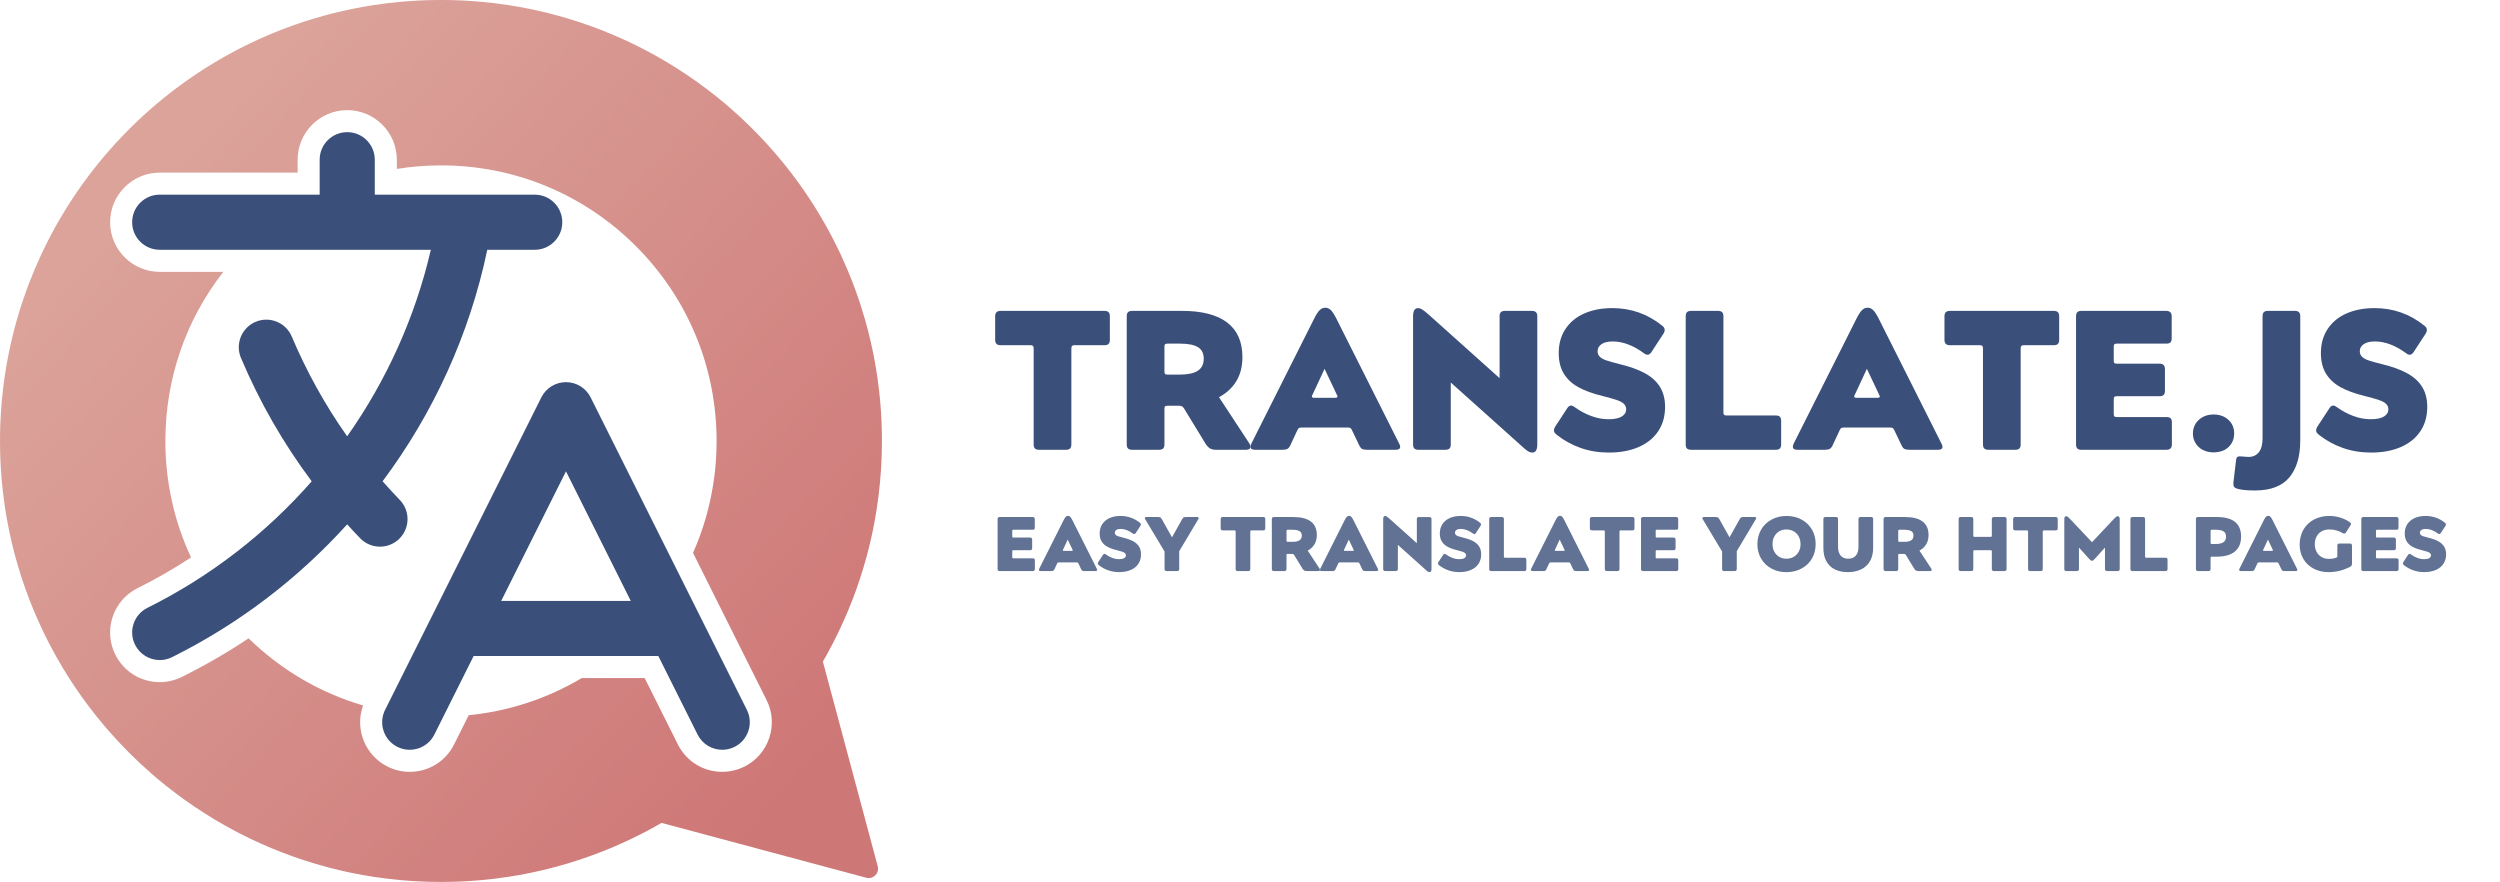 <?xml version="1.0" encoding="UTF-8"?>
<svg id="Calque_1" data-name="Calque 1" xmlns="http://www.w3.org/2000/svg" xmlns:xlink="http://www.w3.org/1999/xlink" viewBox="0 0 2267.72 799.99">
  <defs>
    <style>
      .cls-1, .cls-2 {
        fill: #3a4f7a;
      }

      .cls-3 {
        fill: url(#Dégradé_sans_nom_17);
      }

      .cls-2 {
        opacity: .8;
      }
    </style>
    <linearGradient id="Dégradé_sans_nom_17" data-name="Dégradé sans nom 17" x1="143.63" y1="161.02" x2="728.82" y2="706.5" gradientUnits="userSpaceOnUse">
      <stop offset="0" stop-color="#dba39a"/>
      <stop offset="1" stop-color="#ce7777"/>
    </linearGradient>
  </defs>
  <path class="cls-3" d="M799.71,384.53c-.13-3.42-.3-6.83-.52-10.23-.22-3.4-.47-6.78-.77-10.16-.6-6.75-1.37-13.45-2.3-20.09-.7-4.99-1.49-9.94-2.37-14.87-.59-3.28-1.21-6.55-1.88-9.81-.67-3.25-1.37-6.5-2.12-9.72-.74-3.23-1.53-6.44-2.35-9.63s-1.68-6.37-2.58-9.54c-2.7-9.49-5.73-18.84-9.1-28.03-.56-1.53-1.13-3.06-1.71-4.58-3.47-9.14-7.27-18.11-11.38-26.92-.68-1.47-1.38-2.93-2.08-4.39-1.4-2.91-2.84-5.81-4.32-8.68-.74-1.44-1.48-2.87-2.23-4.3-9.79-18.55-20.99-36.24-33.47-52.93-.96-1.28-1.93-2.56-2.9-3.83-3.9-5.09-7.92-10.08-12.05-14.96-1.03-1.22-2.07-2.44-3.12-3.65-9.43-10.89-19.44-21.26-29.98-31.07-1.17-1.09-2.35-2.17-3.53-3.25-2.37-2.15-4.76-4.28-7.18-6.37-1.21-1.05-2.43-2.09-3.65-3.12-22-18.6-46.04-34.87-71.73-48.43-1.43-.75-2.86-1.5-4.3-2.23-24.44-12.52-50.33-22.59-77.35-29.9-1.59-.43-3.18-.85-4.78-1.26-4.79-1.23-9.62-2.38-14.48-3.44-1.62-.35-3.24-.7-4.87-1.03-3.25-.67-6.52-1.29-9.81-1.88-3.28-.59-6.58-1.13-9.89-1.64-8.28-1.26-16.64-2.28-25.07-3.02-3.37-.3-6.76-.56-10.16-.77-5.1-.32-10.22-.55-15.36-.68-3.43-.09-6.87-.13-10.32-.13s-6.89,.04-10.32,.13c-5.15,.13-10.27,.36-15.36,.68-3.4,.22-6.78,.47-10.16,.77-8.43,.75-16.79,1.76-25.07,3.02-3.31,.51-6.61,1.05-9.89,1.64-3.28,.59-6.55,1.21-9.81,1.88-1.63,.33-3.25,.68-4.87,1.03-4.86,1.06-9.69,2.2-14.48,3.44-1.6,.41-3.19,.83-4.78,1.26-27.03,7.31-52.92,17.39-77.35,29.9-1.44,.74-2.87,1.48-4.3,2.23-25.69,13.55-49.73,29.82-71.73,48.43-1.22,1.03-2.44,2.07-3.65,3.12-2.42,2.1-4.81,4.22-7.18,6.37-1.18,1.08-2.36,2.16-3.53,3.25-10.54,9.81-20.55,20.18-29.98,31.07-1.05,1.21-2.09,2.43-3.12,3.65-4.13,4.89-8.15,9.88-12.05,14.96-.97,1.27-1.94,2.55-2.9,3.83-12.48,16.68-23.68,34.38-33.47,52.93-.75,1.43-1.5,2.86-2.23,4.3-1.47,2.87-2.91,5.77-4.32,8.68-.7,1.46-1.4,2.92-2.08,4.39-4.11,8.8-7.91,17.78-11.38,26.92-.58,1.52-1.15,3.05-1.71,4.58-3.36,9.19-6.4,18.54-9.1,28.03-.9,3.16-1.76,6.34-2.58,9.54s-1.61,6.41-2.35,9.63c-.74,3.23-1.45,6.47-2.12,9.72-.67,3.25-1.29,6.52-1.88,9.81-.88,4.92-1.67,9.88-2.37,14.87-.93,6.65-1.7,13.35-2.3,20.09-.3,3.37-.56,6.76-.77,10.16-.22,3.4-.39,6.81-.52,10.23-.2,5.13-.29,10.28-.29,15.46,0,3.45,.04,6.89,.13,10.32,.13,5.15,.36,10.27,.68,15.36,.22,3.4,.47,6.78,.77,10.16,.75,8.43,1.76,16.79,3.02,25.07,.51,3.31,1.05,6.61,1.64,9.89,.59,3.28,1.21,6.55,1.88,9.81,.33,1.63,.68,3.25,1.03,4.87,1.06,4.86,2.2,9.69,3.44,14.48,.41,1.6,.83,3.19,1.26,4.78,7.31,27.03,17.39,52.92,29.9,77.35,.74,1.44,1.48,2.87,2.23,4.3,13.55,25.69,29.82,49.73,48.43,71.73,1.03,1.22,2.07,2.44,3.12,3.65,12.57,14.51,26.17,28.12,40.69,40.69,1.21,1.05,2.43,2.09,3.65,3.12,22,18.6,46.04,34.87,71.73,48.43,1.43,.75,2.86,1.5,4.3,2.23,24.43,12.52,50.33,22.59,77.35,29.9,1.59,.43,3.18,.85,4.78,1.26,4.79,1.23,9.62,2.38,14.48,3.44,1.62,.35,3.24,.7,4.87,1.03,3.25,.67,6.52,1.29,9.81,1.88,3.28,.59,6.58,1.13,9.89,1.64,8.28,1.26,16.64,2.28,25.07,3.02,3.37,.3,6.76,.56,10.16,.77,5.1,.32,10.22,.55,15.36,.68,3.43,.09,6.87,.13,10.32,.13s6.89-.04,10.32-.13c5.15-.13,10.27-.36,15.36-.68,3.4-.22,6.78-.47,10.16-.77,8.43-.75,16.79-1.76,25.07-3.02,3.31-.51,6.61-1.05,9.89-1.64,3.28-.59,6.55-1.21,9.81-1.88,1.63-.33,3.25-.68,4.87-1.03,4.86-1.06,9.69-2.2,14.48-3.44,1.6-.41,3.19-.83,4.78-1.26,27.03-7.31,52.92-17.39,77.35-29.9,1.44-.74,2.87-1.48,4.3-2.23,4.62-2.44,9.18-4.96,13.69-7.57l185.7,49.76c6.32,1.69,12.1-4.09,10.4-10.4l-49.76-185.7c2.61-4.51,5.14-9.07,7.57-13.69,.75-1.43,1.5-2.86,2.23-4.3,12.52-24.43,22.59-50.33,29.9-77.35,.43-1.59,.85-3.18,1.26-4.78,1.23-4.79,2.38-9.62,3.44-14.48,.35-1.62,.7-3.24,1.03-4.87,.67-3.25,1.29-6.52,1.88-9.81,.59-3.28,1.13-6.58,1.64-9.89,1.26-8.28,2.28-16.64,3.02-25.07,.3-3.37,.56-6.76,.77-10.16,.32-5.1,.55-10.22,.68-15.36,.09-3.43,.13-6.87,.13-10.32,0-5.18-.1-10.33-.29-15.46Zm-124.46,310.83c-6.22,3.11-13.17,4.76-20.11,4.76-17.17,0-32.6-9.53-40.27-24.88l-30.08-60.16h-57.16c-31.14,18.55-65.96,30.05-102.48,33.68l-13.24,26.49c-7.67,15.35-23.1,24.88-40.27,24.88-6.93,0-13.88-1.65-20.11-4.76-20.58-10.29-29.83-34.33-22.21-55.46-38.68-11.34-74.2-32.02-103.8-60.89-19.37,12.89-39.59,24.58-60.6,35.02-6.2,3.08-13.12,4.71-20.01,4.71-17.21,0-32.66-9.57-40.32-24.98-5.35-10.76-6.19-22.97-2.36-34.36,3.83-11.39,11.87-20.61,22.63-25.96,16.77-8.33,32.91-17.63,48.42-27.81-15.24-32.65-23.28-68.52-23.28-105.62,0-56.29,18.48-109.74,52.57-153.43h-57.69c-24.81,0-45-20.19-45-45s20.19-45,45-45h125.08v-11.69c0-24.81,20.19-45,45-45s45,20.19,45,45v8.31c13.12-2.1,26.49-3.19,40.04-3.19,66.78,0,129.56,26,176.78,73.22,47.22,47.22,73.22,110,73.22,176.78,0,35.54-7.37,69.96-21.38,101.49l23.91,47.83c.22,.42,.44,.85,.65,1.29l42.19,84.38c11.1,22.19,2.07,49.28-20.12,60.37Z"/>
  <path class="cls-1" d="M655.14,680.12c-9.17,0-18-5.06-22.38-13.83l-35.61-71.22h-167.52l-35.61,71.22c-6.18,12.35-21.19,17.36-33.54,11.18-12.35-6.17-17.36-21.19-11.18-33.54l42.28-84.56c.15-.32,.31-.63,.47-.93l98.99-197.98c4.23-8.47,12.89-13.82,22.36-13.82s18.13,5.35,22.36,13.82l98.98,197.96c.17,.32,.33,.64,.49,.97l42.27,84.54c6.17,12.35,1.17,27.37-11.18,33.54-3.59,1.79-7.4,2.64-11.16,2.65Zm-200.51-135.05h117.52l-58.76-117.52-58.76,117.52Zm-309.72,53.66c-9.19,0-18.04-5.09-22.41-13.88-6.15-12.36-1.1-27.37,11.26-33.51,57.34-28.5,107.75-67.75,148.99-114.74-25.81-34.52-47.3-71.97-64.18-111.92-5.37-12.72,.58-27.38,13.3-32.76,12.72-5.37,27.38,.58,32.76,13.3,13.54,32.05,30.35,62.32,50.27,90.56,35.66-50.6,61.69-107.99,75.92-169.21H144.88c-13.81,0-25-11.19-25-25s11.19-25,25-25h145.08v-31.69c0-13.81,11.19-25,25-25s25,11.19,25,25v31.69h80.86c.29,0,.59,0,.88,0h63.34c13.81,0,25,11.19,25,25s-11.19,25-25,25h-43.03c-16.07,76.72-48.87,148.26-94.96,209.99,5.06,5.75,10.26,11.4,15.61,16.94,9.59,9.93,9.31,25.76-.62,35.35-9.93,9.59-25.76,9.31-35.35-.62-4-4.14-7.92-8.34-11.77-12.59-44.45,49.14-98.15,90.29-158.9,120.48-3.57,1.78-7.37,2.62-11.11,2.62Z"/>
  <g>
    <path class="cls-1" d="M936.99,313.77c-.42-.42-1.17-.63-2.25-.63h-27.18c-3.24,0-4.86-1.62-4.86-4.86v-21.42c0-3.24,1.62-4.86,4.86-4.86h94.32c1.68,0,2.91,.39,3.69,1.17,.78,.78,1.17,2.01,1.17,3.69v21.42c0,1.68-.39,2.91-1.17,3.69s-2.01,1.17-3.69,1.17h-27.18c-1.08,0-1.83,.21-2.25,.63s-.63,1.17-.63,2.25v87.12c0,1.68-.39,2.91-1.17,3.69-.78,.78-2.01,1.17-3.69,1.17h-24.48c-1.68,0-2.91-.39-3.69-1.17-.78-.78-1.17-2.01-1.17-3.69v-87.12c0-1.08-.21-1.83-.63-2.25Z"/>
    <path class="cls-1" d="M1023.21,283.17c.78-.78,2.01-1.17,3.69-1.17h45.36c18,0,31.62,3.51,40.86,10.53,9.24,7.02,13.86,17.49,13.86,31.41,0,8.52-1.86,15.81-5.58,21.87-3.72,6.06-8.94,10.89-15.66,14.49l27.54,41.94c.72,1.08,1.08,2.1,1.08,3.06,0,.84-.36,1.5-1.08,1.98-.72,.48-1.74,.72-3.06,.72h-27c-2.4,0-4.29-.42-5.67-1.26-1.38-.84-2.73-2.28-4.05-4.32l-19.44-31.86c-.6-.96-1.23-1.62-1.89-1.98-.66-.36-1.59-.54-2.79-.54h-10.26c-1.2,0-1.98,.18-2.34,.54-.36,.36-.54,1.14-.54,2.34v32.22c0,1.68-.39,2.91-1.17,3.69s-2.07,1.17-3.87,1.17h-24.3c-1.68,0-2.91-.39-3.69-1.17-.78-.78-1.17-2.01-1.17-3.69v-116.28c0-1.68,.39-2.91,1.17-3.69Zm63.36,53.1c3.54-2.34,5.31-5.97,5.31-10.89s-1.77-8.43-5.31-10.53c-3.54-2.1-8.97-3.15-16.29-3.15h-11.16c-1.2,0-1.98,.21-2.34,.63-.36,.42-.54,1.17-.54,2.25v22.32c0,1.08,.18,1.83,.54,2.25,.36,.42,1.14,.63,2.34,.63h11.16c7.32,0,12.75-1.17,16.29-3.51Z"/>
    <path class="cls-1" d="M1197.18,281.19c1.44-1.38,3.12-2.07,5.04-2.07,1.8,0,3.42,.69,4.86,2.07,1.44,1.38,3.06,3.81,4.86,7.29l57.06,113.58c.72,1.2,1.08,2.28,1.08,3.24,0,1.8-1.38,2.7-4.14,2.7h-25.56c-2.4,0-4.08-.3-5.04-.9-.96-.6-1.86-1.86-2.7-3.78l-6.3-13.14c-.48-.96-.93-1.59-1.35-1.89-.42-.3-1.11-.45-2.07-.45h-42.66c-.96,0-1.65,.15-2.07,.45-.42,.3-.87,.93-1.35,1.89l-6.12,13.14c-.84,1.92-1.77,3.18-2.79,3.78-1.02,.6-2.61,.9-4.77,.9h-24.66c-2.76,0-4.14-.9-4.14-2.7,0-1.08,.3-2.16,.9-3.24l57.06-113.58c1.8-3.48,3.42-5.91,4.86-7.29Zm16.02,78.39c0-.48-.18-.96-.54-1.44l-11.16-23.58-10.98,23.58c-.36,.48-.54,.96-.54,1.44,0,.84,.66,1.26,1.98,1.26h19.26c1.32,0,1.98-.42,1.98-1.26Z"/>
    <path class="cls-1" d="M1286.28,279.48c1.2,0,2.55,.48,4.05,1.44,1.5,.96,3.45,2.52,5.85,4.68l64.08,57.42v-56.16c0-1.68,.39-2.91,1.17-3.69s2.01-1.17,3.69-1.17h24.48c3.24,0,4.86,1.62,4.86,4.86v116.28c0,4.92-1.5,7.38-4.5,7.38-1.32,0-2.7-.45-4.14-1.35-1.44-.9-3.36-2.49-5.76-4.77l-64.08-57.42v56.16c0,1.68-.39,2.91-1.17,3.69s-2.07,1.17-3.87,1.17h-24.3c-1.68,0-2.91-.39-3.69-1.17-.78-.78-1.17-2.01-1.17-3.69v-116.28c0-4.92,1.5-7.38,4.5-7.38Z"/>
    <path class="cls-1" d="M1425.05,367.86c.96,0,2.16,.54,3.6,1.62,4.44,3.24,9.3,5.85,14.58,7.83,5.28,1.98,10.56,2.97,15.84,2.97s9.27-.81,11.97-2.43c2.7-1.62,4.05-3.81,4.05-6.57,0-1.92-.66-3.54-1.98-4.86-1.32-1.32-3.45-2.49-6.39-3.51-2.94-1.02-7.29-2.25-13.05-3.69-8.88-2.16-16.2-4.83-21.96-8.01-5.76-3.18-10.17-7.29-13.23-12.33-3.06-5.04-4.59-11.22-4.59-18.54,0-8.52,2.07-15.87,6.21-22.05,4.14-6.18,9.87-10.86,17.19-14.04,7.32-3.18,15.72-4.77,25.2-4.77,17.04,0,32.16,5.34,45.36,16.02,1.44,1.08,2.16,2.34,2.16,3.78,0,1.2-.42,2.4-1.26,3.6l-10.8,16.56c-1.08,1.56-2.22,2.34-3.42,2.34s-2.34-.48-3.42-1.44c-9.72-7.08-19.14-10.62-28.26-10.62-4.32,0-7.68,.81-10.08,2.43-2.4,1.62-3.6,3.75-3.6,6.39,0,2.04,.66,3.72,1.98,5.04,1.32,1.32,3.3,2.43,5.94,3.33,2.64,.9,6.6,2.01,11.88,3.33,9.48,2.28,17.22,5.07,23.22,8.37,6,3.3,10.53,7.44,13.59,12.42,3.06,4.98,4.59,11.01,4.59,18.09,0,8.52-2.1,15.9-6.3,22.14-4.2,6.24-10.14,11.01-17.82,14.31-7.68,3.3-16.62,4.95-26.82,4.95-9.24,0-17.82-1.41-25.74-4.23s-15-6.69-21.24-11.61c-.96-.72-1.68-1.41-2.16-2.07-.48-.66-.72-1.41-.72-2.25,0-1.2,.54-2.58,1.62-4.14l10.26-15.66c1.08-1.8,2.28-2.7,3.6-2.7Z"/>
    <path class="cls-1" d="M1530.26,283.17c.78-.78,2.01-1.17,3.69-1.17h24.3c1.8,0,3.09,.39,3.87,1.17,.78,.78,1.17,2.01,1.17,3.69v87.12c0,1.08,.18,1.83,.54,2.25,.36,.42,1.14,.63,2.34,.63h44.64c1.68,0,2.91,.39,3.69,1.17,.78,.78,1.17,2.01,1.17,3.69v21.42c0,1.68-.39,2.91-1.17,3.69-.78,.78-2.01,1.17-3.69,1.17h-76.86c-1.68,0-2.91-.39-3.69-1.17-.78-.78-1.17-2.01-1.17-3.69v-116.28c0-1.68,.39-2.91,1.17-3.69Z"/>
    <path class="cls-1" d="M1689.11,281.19c1.44-1.38,3.12-2.07,5.04-2.07,1.8,0,3.42,.69,4.86,2.07,1.44,1.38,3.06,3.81,4.86,7.29l57.06,113.58c.72,1.2,1.08,2.28,1.08,3.24,0,1.8-1.38,2.7-4.14,2.7h-25.56c-2.4,0-4.08-.3-5.04-.9-.96-.6-1.86-1.86-2.7-3.78l-6.3-13.14c-.48-.96-.93-1.59-1.35-1.89-.42-.3-1.11-.45-2.07-.45h-42.66c-.96,0-1.65,.15-2.07,.45-.42,.3-.87,.93-1.35,1.89l-6.12,13.14c-.84,1.92-1.77,3.18-2.79,3.78-1.02,.6-2.61,.9-4.77,.9h-24.66c-2.76,0-4.14-.9-4.14-2.7,0-1.08,.3-2.16,.9-3.24l57.06-113.58c1.8-3.48,3.42-5.91,4.86-7.29Zm16.02,78.39c0-.48-.18-.96-.54-1.44l-11.16-23.58-10.98,23.58c-.36,.48-.54,.96-.54,1.44,0,.84,.66,1.26,1.98,1.26h19.26c1.32,0,1.98-.42,1.98-1.26Z"/>
    <path class="cls-1" d="M1798.1,313.77c-.42-.42-1.17-.63-2.25-.63h-27.18c-3.24,0-4.86-1.62-4.86-4.86v-21.42c0-3.24,1.62-4.86,4.86-4.86h94.32c1.68,0,2.91,.39,3.69,1.17,.78,.78,1.17,2.01,1.17,3.69v21.42c0,1.68-.39,2.91-1.17,3.69s-2.01,1.17-3.69,1.17h-27.18c-1.08,0-1.83,.21-2.25,.63s-.63,1.17-.63,2.25v87.12c0,1.68-.39,2.91-1.17,3.69-.78,.78-2.01,1.17-3.69,1.17h-24.48c-1.68,0-2.91-.39-3.69-1.17-.78-.78-1.17-2.01-1.17-3.69v-87.12c0-1.08-.21-1.83-.63-2.25Z"/>
    <path class="cls-1" d="M1884.32,283.17c.78-.78,2.01-1.17,3.69-1.17h76.86c3.36,0,5.04,1.62,5.04,4.86v19.98c0,1.8-.39,3.06-1.17,3.78-.78,.72-2.07,1.08-3.87,1.08h-44.64c-1.2,0-1.98,.21-2.34,.63-.36,.42-.54,1.17-.54,2.25v12.6c0,1.08,.18,1.8,.54,2.16s1.14,.54,2.34,.54h38.7c1.68,0,2.91,.42,3.69,1.26,.78,.84,1.17,2.1,1.17,3.78v19.62c0,1.68-.39,2.91-1.17,3.69-.78,.78-2.01,1.17-3.69,1.17h-38.7c-1.2,0-1.98,.21-2.34,.63-.36,.42-.54,1.17-.54,2.25v13.14c0,1.08,.18,1.83,.54,2.25,.36,.42,1.14,.63,2.34,.63h44.82c1.8,0,3.09,.36,3.87,1.08,.78,.72,1.17,1.98,1.17,3.78v19.98c0,3.24-1.68,4.86-5.04,4.86h-77.04c-1.68,0-2.91-.39-3.69-1.17-.78-.78-1.17-2.01-1.17-3.69v-116.28c0-1.68,.39-2.91,1.17-3.69Z"/>
    <path class="cls-1" d="M1991.59,384.33c1.62-2.58,3.84-4.62,6.66-6.12,2.82-1.5,6.03-2.25,9.63-2.25s6.99,.75,9.81,2.25c2.82,1.5,5.01,3.54,6.57,6.12,1.56,2.58,2.34,5.55,2.34,8.91s-.78,6.18-2.34,8.82c-1.56,2.64-3.75,4.68-6.57,6.12-2.82,1.44-6.09,2.16-9.81,2.16s-6.81-.72-9.63-2.16c-2.82-1.44-5.04-3.48-6.66-6.12-1.62-2.64-2.43-5.58-2.43-8.82s.81-6.33,2.43-8.91Z"/>
    <path class="cls-1" d="M2029.12,414.84c.48-.6,1.32-.9,2.52-.9,.96,0,2.25,.09,3.87,.27,1.62,.18,2.97,.27,4.05,.27,4.08,0,7.23-1.44,9.45-4.32,2.22-2.88,3.33-7.08,3.33-12.6v-110.7c0-1.68,.39-2.91,1.17-3.69,.78-.78,2.01-1.17,3.69-1.17h24.48c1.68,0,2.91,.39,3.69,1.17,.78,.78,1.17,2.01,1.17,3.69v112.68c0,14.4-3.3,25.56-9.9,33.48-6.6,7.92-16.98,11.88-31.14,11.88-6.72,0-11.94-.48-15.66-1.44-1.68-.48-2.79-1.11-3.33-1.89-.54-.78-.75-2.01-.63-3.69l2.34-19.8c.12-1.56,.42-2.64,.9-3.24Z"/>
    <path class="cls-1" d="M2116.42,367.86c.96,0,2.16,.54,3.6,1.62,4.44,3.24,9.3,5.85,14.58,7.83,5.28,1.98,10.56,2.97,15.84,2.97s9.27-.81,11.97-2.43c2.7-1.62,4.05-3.81,4.05-6.57,0-1.92-.66-3.54-1.98-4.86-1.32-1.32-3.45-2.49-6.39-3.51-2.94-1.02-7.29-2.25-13.05-3.69-8.88-2.16-16.2-4.83-21.96-8.01-5.76-3.18-10.17-7.29-13.23-12.33-3.06-5.04-4.59-11.22-4.59-18.54,0-8.52,2.07-15.87,6.21-22.05,4.14-6.18,9.87-10.86,17.19-14.04,7.32-3.18,15.72-4.77,25.2-4.77,17.04,0,32.16,5.34,45.36,16.02,1.44,1.08,2.16,2.34,2.16,3.78,0,1.2-.42,2.4-1.26,3.6l-10.8,16.56c-1.08,1.56-2.22,2.34-3.42,2.34s-2.34-.48-3.42-1.44c-9.72-7.08-19.14-10.62-28.26-10.62-4.32,0-7.68,.81-10.08,2.43-2.4,1.62-3.6,3.75-3.6,6.39,0,2.04,.66,3.72,1.98,5.04,1.32,1.32,3.3,2.43,5.94,3.33,2.64,.9,6.6,2.01,11.88,3.33,9.48,2.28,17.22,5.07,23.22,8.37,6,3.3,10.53,7.44,13.59,12.42,3.06,4.98,4.59,11.01,4.59,18.09,0,8.52-2.1,15.9-6.3,22.14-4.2,6.24-10.14,11.01-17.82,14.31-7.68,3.3-16.62,4.95-26.82,4.95-9.24,0-17.82-1.41-25.74-4.23s-15-6.69-21.24-11.61c-.96-.72-1.68-1.41-2.16-2.07-.48-.66-.72-1.41-.72-2.25,0-1.2,.54-2.58,1.62-4.14l10.26-15.66c1.08-1.8,2.28-2.7,3.6-2.7Z"/>
    <path class="cls-2" d="M905.36,469.45c.3-.3,.78-.46,1.43-.46h29.89c1.31,0,1.96,.63,1.96,1.89v7.77c0,.7-.15,1.19-.46,1.47s-.8,.42-1.5,.42h-17.36c-.47,0-.77,.08-.91,.25-.14,.16-.21,.46-.21,.88v4.9c0,.42,.07,.7,.21,.84s.44,.21,.91,.21h15.05c.65,0,1.13,.16,1.43,.49,.3,.33,.46,.82,.46,1.47v7.63c0,.65-.15,1.13-.46,1.43-.3,.3-.78,.46-1.43,.46h-15.05c-.47,0-.77,.08-.91,.25-.14,.16-.21,.46-.21,.88v5.11c0,.42,.07,.71,.21,.88,.14,.16,.44,.25,.91,.25h17.43c.7,0,1.2,.14,1.5,.42,.3,.28,.46,.77,.46,1.47v7.77c0,1.26-.65,1.89-1.96,1.89h-29.96c-.65,0-1.13-.15-1.43-.46-.3-.3-.46-.78-.46-1.43v-45.22c0-.65,.15-1.13,.46-1.43Z"/>
    <path class="cls-2" d="M966.85,468.68c.56-.54,1.21-.8,1.96-.8,.7,0,1.33,.27,1.89,.8,.56,.54,1.19,1.48,1.89,2.83l22.19,44.17c.28,.47,.42,.89,.42,1.26,0,.7-.54,1.05-1.61,1.05h-9.94c-.93,0-1.59-.12-1.96-.35-.37-.23-.72-.72-1.05-1.47l-2.45-5.11c-.19-.37-.36-.62-.53-.74-.16-.12-.43-.17-.8-.17h-16.59c-.37,0-.64,.06-.81,.17-.16,.12-.34,.36-.52,.74l-2.38,5.11c-.33,.75-.69,1.24-1.08,1.47-.4,.23-1.02,.35-1.86,.35h-9.59c-1.07,0-1.61-.35-1.61-1.05,0-.42,.12-.84,.35-1.26l22.19-44.17c.7-1.35,1.33-2.3,1.89-2.83Zm6.23,30.49c0-.19-.07-.37-.21-.56l-4.34-9.17-4.27,9.17c-.14,.19-.21,.37-.21,.56,0,.33,.26,.49,.77,.49h7.49c.51,0,.77-.16,.77-.49Z"/>
    <path class="cls-2" d="M1001.85,502.39c.37,0,.84,.21,1.4,.63,1.73,1.26,3.62,2.28,5.67,3.05,2.05,.77,4.11,1.15,6.16,1.15s3.6-.31,4.65-.94c1.05-.63,1.58-1.48,1.58-2.56,0-.75-.26-1.38-.77-1.89-.51-.51-1.34-.97-2.49-1.37-1.14-.4-2.83-.88-5.08-1.43-3.45-.84-6.3-1.88-8.54-3.12-2.24-1.24-3.96-2.83-5.14-4.79-1.19-1.96-1.79-4.36-1.79-7.21,0-3.31,.8-6.17,2.42-8.58,1.61-2.4,3.84-4.22,6.68-5.46,2.85-1.24,6.11-1.86,9.8-1.86,6.63,0,12.51,2.08,17.64,6.23,.56,.42,.84,.91,.84,1.47,0,.47-.16,.93-.49,1.4l-4.2,6.44c-.42,.61-.86,.91-1.33,.91s-.91-.19-1.33-.56c-3.78-2.75-7.44-4.13-10.99-4.13-1.68,0-2.99,.31-3.92,.94-.93,.63-1.4,1.46-1.4,2.49,0,.79,.26,1.45,.77,1.96,.51,.51,1.28,.95,2.31,1.29,1.03,.35,2.57,.78,4.62,1.29,3.69,.89,6.7,1.97,9.03,3.25,2.33,1.28,4.09,2.89,5.28,4.83,1.19,1.94,1.79,4.28,1.79,7.04,0,3.31-.82,6.18-2.45,8.61-1.63,2.43-3.94,4.28-6.93,5.56-2.99,1.28-6.46,1.93-10.43,1.93-3.59,0-6.93-.55-10.01-1.65s-5.83-2.6-8.26-4.51c-.37-.28-.65-.55-.84-.81-.19-.26-.28-.55-.28-.88,0-.47,.21-1,.63-1.61l3.99-6.09c.42-.7,.89-1.05,1.4-1.05Z"/>
    <path class="cls-2" d="M1038.88,471.1c-.28-.42-.42-.79-.42-1.12s.13-.57,.38-.74c.26-.16,.64-.25,1.16-.25h10.5c.93,0,1.62,.13,2.06,.38,.44,.26,.9,.81,1.37,1.65l9.17,16.38,9.17-16.38c.47-.84,.92-1.39,1.37-1.65,.44-.26,1.13-.38,2.06-.38h10.15c.47,0,.83,.08,1.08,.25,.26,.16,.38,.41,.38,.74s-.14,.7-.42,1.12l-17.22,28.84v16.17c0,.65-.15,1.13-.46,1.43s-.78,.46-1.43,.46h-9.52c-.65,0-1.13-.15-1.43-.46-.3-.3-.46-.78-.46-1.43v-15.82l-17.5-29.19Z"/>
    <path class="cls-2" d="M1120.6,481.35c-.16-.16-.46-.25-.88-.25h-10.57c-1.26,0-1.89-.63-1.89-1.89v-8.33c0-1.26,.63-1.89,1.89-1.89h36.68c.65,0,1.13,.15,1.43,.46,.3,.3,.46,.78,.46,1.43v8.33c0,.65-.15,1.13-.46,1.44s-.78,.46-1.43,.46h-10.57c-.42,0-.71,.08-.88,.25s-.25,.45-.25,.88v33.88c0,.65-.15,1.13-.46,1.43-.3,.3-.78,.46-1.43,.46h-9.52c-.65,0-1.13-.15-1.43-.46-.3-.3-.46-.78-.46-1.43v-33.88c0-.42-.08-.71-.25-.88Z"/>
    <path class="cls-2" d="M1154.13,469.45c.3-.3,.78-.46,1.43-.46h17.64c7,0,12.3,1.37,15.89,4.09,3.59,2.73,5.39,6.8,5.39,12.21,0,3.31-.72,6.15-2.17,8.51-1.45,2.36-3.48,4.23-6.09,5.63l10.71,16.31c.28,.42,.42,.82,.42,1.19,0,.33-.14,.58-.42,.77-.28,.19-.68,.28-1.19,.28h-10.5c-.93,0-1.67-.16-2.21-.49-.54-.33-1.06-.89-1.57-1.68l-7.56-12.39c-.23-.37-.48-.63-.74-.77s-.62-.21-1.08-.21h-3.99c-.47,0-.77,.07-.91,.21-.14,.14-.21,.44-.21,.91v12.53c0,.65-.15,1.13-.46,1.43s-.8,.46-1.5,.46h-9.45c-.65,0-1.13-.15-1.43-.46-.3-.3-.46-.78-.46-1.43v-45.22c0-.65,.15-1.13,.46-1.43Zm24.64,20.65c1.38-.91,2.06-2.32,2.06-4.24s-.69-3.28-2.06-4.09c-1.38-.82-3.49-1.23-6.33-1.23h-4.34c-.47,0-.77,.08-.91,.25-.14,.16-.21,.46-.21,.88v8.68c0,.42,.07,.71,.21,.88,.14,.16,.44,.25,.91,.25h4.34c2.85,0,4.96-.46,6.33-1.36Z"/>
    <path class="cls-2" d="M1221.79,468.68c.56-.54,1.21-.8,1.96-.8,.7,0,1.33,.27,1.89,.8,.56,.54,1.19,1.48,1.89,2.83l22.19,44.17c.28,.47,.42,.89,.42,1.26,0,.7-.54,1.05-1.61,1.05h-9.94c-.93,0-1.59-.12-1.96-.35-.37-.23-.72-.72-1.05-1.47l-2.45-5.11c-.19-.37-.36-.62-.53-.74-.16-.12-.43-.17-.8-.17h-16.59c-.37,0-.64,.06-.81,.17-.16,.12-.34,.36-.52,.74l-2.38,5.11c-.33,.75-.69,1.24-1.08,1.47-.4,.23-1.02,.35-1.86,.35h-9.59c-1.07,0-1.61-.35-1.61-1.05,0-.42,.12-.84,.35-1.26l22.19-44.17c.7-1.35,1.33-2.3,1.89-2.83Zm6.23,30.49c0-.19-.07-.37-.21-.56l-4.34-9.17-4.27,9.17c-.14,.19-.21,.37-.21,.56,0,.33,.26,.49,.77,.49h7.49c.51,0,.77-.16,.77-.49Z"/>
    <path class="cls-2" d="M1256.43,468.02c.47,0,.99,.19,1.57,.56,.58,.37,1.34,.98,2.28,1.82l24.92,22.33v-21.84c0-.65,.15-1.13,.46-1.43s.78-.46,1.43-.46h9.52c1.26,0,1.89,.63,1.89,1.89v45.22c0,1.91-.58,2.87-1.75,2.87-.51,0-1.05-.18-1.61-.53-.56-.35-1.31-.97-2.24-1.86l-24.92-22.33v21.84c0,.65-.15,1.13-.46,1.43s-.8,.46-1.5,.46h-9.45c-.65,0-1.13-.15-1.43-.46-.3-.3-.46-.78-.46-1.43v-45.22c0-1.91,.58-2.87,1.75-2.87Z"/>
    <path class="cls-2" d="M1310.4,502.39c.37,0,.84,.21,1.4,.63,1.73,1.26,3.62,2.28,5.67,3.05,2.05,.77,4.11,1.15,6.16,1.15s3.6-.31,4.65-.94c1.05-.63,1.58-1.48,1.58-2.56,0-.75-.26-1.38-.77-1.89-.51-.51-1.34-.97-2.49-1.37-1.14-.4-2.83-.88-5.08-1.43-3.45-.84-6.3-1.88-8.54-3.12-2.24-1.24-3.96-2.83-5.14-4.79-1.19-1.96-1.79-4.36-1.79-7.21,0-3.31,.8-6.17,2.42-8.58,1.61-2.4,3.84-4.22,6.68-5.46,2.85-1.24,6.11-1.86,9.8-1.86,6.63,0,12.51,2.08,17.64,6.23,.56,.42,.84,.91,.84,1.47,0,.47-.16,.93-.49,1.4l-4.2,6.44c-.42,.61-.86,.91-1.33,.91s-.91-.19-1.33-.56c-3.78-2.75-7.44-4.13-10.99-4.13-1.68,0-2.99,.31-3.92,.94-.93,.63-1.4,1.46-1.4,2.49,0,.79,.26,1.45,.77,1.96,.51,.51,1.28,.95,2.31,1.29,1.03,.35,2.57,.78,4.62,1.29,3.69,.89,6.7,1.97,9.03,3.25,2.33,1.28,4.09,2.89,5.28,4.83,1.19,1.94,1.79,4.28,1.79,7.04,0,3.31-.82,6.18-2.45,8.61-1.63,2.43-3.94,4.28-6.93,5.56-2.99,1.28-6.46,1.93-10.43,1.93-3.59,0-6.93-.55-10.01-1.65s-5.83-2.6-8.26-4.51c-.37-.28-.65-.55-.84-.81-.19-.26-.28-.55-.28-.88,0-.47,.21-1,.63-1.61l3.99-6.09c.42-.7,.89-1.05,1.4-1.05Z"/>
    <path class="cls-2" d="M1351.32,469.45c.3-.3,.78-.46,1.43-.46h9.45c.7,0,1.2,.15,1.5,.46,.3,.3,.46,.78,.46,1.43v33.88c0,.42,.07,.71,.21,.88,.14,.16,.44,.25,.91,.25h17.36c.65,0,1.13,.15,1.44,.46,.3,.3,.46,.78,.46,1.44v8.33c0,.65-.15,1.13-.46,1.43-.3,.3-.78,.46-1.44,.46h-29.89c-.65,0-1.13-.15-1.43-.46-.3-.3-.46-.78-.46-1.43v-45.22c0-.65,.15-1.13,.46-1.43Z"/>
    <path class="cls-2" d="M1413.09,468.68c.56-.54,1.21-.8,1.96-.8,.7,0,1.33,.27,1.89,.8,.56,.54,1.19,1.48,1.89,2.83l22.19,44.17c.28,.47,.42,.89,.42,1.26,0,.7-.54,1.05-1.61,1.05h-9.94c-.93,0-1.59-.12-1.96-.35-.37-.23-.72-.72-1.05-1.47l-2.45-5.11c-.19-.37-.36-.62-.53-.74-.16-.12-.43-.17-.8-.17h-16.59c-.37,0-.64,.06-.81,.17-.16,.12-.34,.36-.52,.74l-2.38,5.11c-.33,.75-.69,1.24-1.08,1.47-.4,.23-1.02,.35-1.86,.35h-9.59c-1.07,0-1.61-.35-1.61-1.05,0-.42,.12-.84,.35-1.26l22.19-44.17c.7-1.35,1.33-2.3,1.89-2.83Zm6.23,30.49c0-.19-.07-.37-.21-.56l-4.34-9.17-4.27,9.17c-.14,.19-.21,.37-.21,.56,0,.33,.26,.49,.77,.49h7.49c.51,0,.77-.16,.77-.49Z"/>
    <path class="cls-2" d="M1455.48,481.35c-.16-.16-.46-.25-.88-.25h-10.57c-1.26,0-1.89-.63-1.89-1.89v-8.33c0-1.26,.63-1.89,1.89-1.89h36.68c.65,0,1.13,.15,1.43,.46,.3,.3,.46,.78,.46,1.43v8.33c0,.65-.15,1.13-.46,1.44s-.78,.46-1.43,.46h-10.57c-.42,0-.71,.08-.88,.25s-.25,.45-.25,.88v33.88c0,.65-.15,1.13-.46,1.43-.3,.3-.78,.46-1.43,.46h-9.52c-.65,0-1.13-.15-1.43-.46-.3-.3-.46-.78-.46-1.43v-33.88c0-.42-.08-.71-.25-.88Z"/>
    <path class="cls-2" d="M1489,469.45c.3-.3,.78-.46,1.43-.46h29.89c1.31,0,1.96,.63,1.96,1.89v7.77c0,.7-.15,1.19-.46,1.47s-.8,.42-1.5,.42h-17.36c-.47,0-.77,.08-.91,.25-.14,.16-.21,.46-.21,.88v4.9c0,.42,.07,.7,.21,.84s.44,.21,.91,.21h15.05c.65,0,1.13,.16,1.43,.49,.3,.33,.46,.82,.46,1.47v7.63c0,.65-.15,1.13-.46,1.43-.3,.3-.78,.46-1.43,.46h-15.05c-.47,0-.77,.08-.91,.25-.14,.16-.21,.46-.21,.88v5.11c0,.42,.07,.71,.21,.88,.14,.16,.44,.25,.91,.25h17.43c.7,0,1.2,.14,1.5,.42,.3,.28,.46,.77,.46,1.47v7.77c0,1.26-.65,1.89-1.96,1.89h-29.96c-.65,0-1.13-.15-1.43-.46-.3-.3-.46-.78-.46-1.43v-45.22c0-.65,.15-1.13,.46-1.43Z"/>
    <path class="cls-2" d="M1544.62,471.1c-.28-.42-.42-.79-.42-1.12s.13-.57,.38-.74c.26-.16,.64-.25,1.16-.25h10.5c.93,0,1.62,.13,2.06,.38,.44,.26,.9,.81,1.37,1.65l9.17,16.38,9.17-16.38c.47-.84,.92-1.39,1.37-1.65,.44-.26,1.13-.38,2.06-.38h10.15c.47,0,.83,.08,1.08,.25,.26,.16,.38,.41,.38,.74s-.14,.7-.42,1.12l-17.22,28.84v16.17c0,.65-.15,1.13-.46,1.43s-.78,.46-1.43,.46h-9.52c-.65,0-1.13-.15-1.43-.46-.3-.3-.46-.78-.46-1.43v-15.82l-17.5-29.19Z"/>
    <path class="cls-2" d="M1597.5,480.41c2.26-3.87,5.4-6.91,9.42-9.1,4.01-2.19,8.54-3.29,13.58-3.29s9.64,1.09,13.65,3.26c4.01,2.17,7.15,5.19,9.42,9.06,2.26,3.87,3.39,8.26,3.39,13.16s-1.13,9.34-3.39,13.2c-2.26,3.85-5.41,6.86-9.45,9.03-4.04,2.17-8.62,3.26-13.75,3.26s-9.49-1.07-13.48-3.22c-3.99-2.15-7.12-5.14-9.38-9-2.26-3.85-3.39-8.22-3.39-13.12s1.13-9.36,3.39-13.23Zm29.44,24.75c1.96-1.1,3.5-2.65,4.62-4.66,1.12-2.01,1.68-4.32,1.68-6.93s-.56-4.99-1.68-7c-1.12-2.01-2.65-3.56-4.58-4.66-1.94-1.1-4.1-1.65-6.48-1.65s-4.6,.55-6.51,1.65c-1.91,1.1-3.42,2.65-4.51,4.66-1.1,2.01-1.65,4.34-1.65,7s.55,4.92,1.65,6.93c1.1,2.01,2.6,3.56,4.51,4.66,1.91,1.1,4.06,1.64,6.44,1.64s4.55-.55,6.51-1.64Z"/>
    <path class="cls-2" d="M1654.41,469.45c.3-.3,.78-.46,1.44-.46h9.45c.7,0,1.2,.15,1.5,.46,.3,.3,.46,.78,.46,1.43v24.92c0,3.55,.78,6.27,2.35,8.16,1.56,1.89,3.86,2.83,6.89,2.83s5.34-.94,6.93-2.83c1.59-1.89,2.38-4.61,2.38-8.16v-24.92c0-.65,.15-1.13,.46-1.43,.3-.3,.78-.46,1.43-.46h9.45c.7,0,1.2,.15,1.5,.46,.3,.3,.46,.78,.46,1.43v25.9c0,4.85-.96,8.94-2.87,12.25-1.91,3.31-4.61,5.8-8.08,7.46-3.48,1.66-7.5,2.49-12.08,2.49s-8.31-.81-11.62-2.42c-3.31-1.61-5.89-4.06-7.73-7.35-1.84-3.29-2.77-7.38-2.77-12.29v-26.04c0-.65,.15-1.13,.46-1.43Z"/>
    <path class="cls-2" d="M1709.01,469.45c.3-.3,.78-.46,1.43-.46h17.64c7,0,12.3,1.37,15.89,4.09,3.59,2.73,5.39,6.8,5.39,12.21,0,3.31-.72,6.15-2.17,8.51-1.45,2.36-3.48,4.23-6.09,5.63l10.71,16.31c.28,.42,.42,.82,.42,1.19,0,.33-.14,.58-.42,.77-.28,.19-.68,.28-1.19,.28h-10.5c-.93,0-1.67-.16-2.21-.49-.54-.33-1.06-.89-1.57-1.68l-7.56-12.39c-.23-.37-.48-.63-.74-.77s-.62-.21-1.08-.21h-3.99c-.47,0-.77,.07-.91,.21-.14,.14-.21,.44-.21,.91v12.53c0,.65-.15,1.13-.46,1.43s-.8,.46-1.5,.46h-9.45c-.65,0-1.13-.15-1.43-.46-.3-.3-.46-.78-.46-1.43v-45.22c0-.65,.15-1.13,.46-1.43Zm24.64,20.65c1.38-.91,2.06-2.32,2.06-4.24s-.69-3.28-2.06-4.09c-1.38-.82-3.49-1.23-6.33-1.23h-4.34c-.47,0-.77,.08-.91,.25-.14,.16-.21,.46-.21,.88v8.68c0,.42,.07,.71,.21,.88,.14,.16,.44,.25,.91,.25h4.34c2.85,0,4.96-.46,6.33-1.36Z"/>
    <path class="cls-2" d="M1777.12,469.45c.3-.3,.78-.46,1.43-.46h9.45c.7,0,1.2,.15,1.5,.46,.3,.3,.46,.78,.46,1.43v14.98c0,.42,.07,.71,.21,.88,.14,.16,.44,.25,.91,.25h14.56c.42,0,.71-.08,.88-.25s.25-.46,.25-.88v-14.98c0-1.26,.65-1.89,1.96-1.89h9.45c1.31,0,1.96,.63,1.96,1.89v45.22c0,1.26-.65,1.89-1.96,1.89h-9.45c-1.31,0-1.96-.63-1.96-1.89v-15.89c0-.42-.08-.71-.25-.88-.16-.16-.46-.25-.88-.25h-14.56c-.47,0-.77,.08-.91,.25-.14,.16-.21,.46-.21,.88v15.89c0,.65-.15,1.13-.46,1.43s-.8,.46-1.5,.46h-9.45c-.65,0-1.13-.15-1.43-.46-.3-.3-.46-.78-.46-1.43v-45.22c0-.65,.15-1.13,.46-1.43Z"/>
    <path class="cls-2" d="M1839.42,481.35c-.16-.16-.46-.25-.88-.25h-10.57c-1.26,0-1.89-.63-1.89-1.89v-8.33c0-1.26,.63-1.89,1.89-1.89h36.68c.65,0,1.13,.15,1.43,.46,.3,.3,.46,.78,.46,1.43v8.33c0,.65-.15,1.13-.46,1.44s-.78,.46-1.43,.46h-10.57c-.42,0-.71,.08-.88,.25s-.25,.45-.25,.88v33.88c0,.65-.15,1.13-.46,1.43-.3,.3-.78,.46-1.43,.46h-9.52c-.65,0-1.13-.15-1.43-.46-.3-.3-.46-.78-.46-1.43v-33.88c0-.42-.08-.71-.25-.88Z"/>
    <path class="cls-2" d="M1874.25,468.23c.42,0,.86,.16,1.33,.49,.47,.33,1.05,.86,1.75,1.61l20.3,21.49,20.23-21.49c.79-.79,1.4-1.34,1.82-1.65,.42-.3,.84-.45,1.26-.45,1.21,0,1.82,.91,1.82,2.73v45.15c0,1.26-.65,1.89-1.96,1.89h-9.45c-1.31,0-1.96-.63-1.96-1.89v-19.39l-9.17,10.15c-.65,.7-1.17,1.18-1.54,1.43-.37,.26-.75,.39-1.12,.39s-.75-.13-1.12-.39c-.37-.26-.86-.73-1.47-1.43l-9.17-10.15v19.39c0,.65-.15,1.13-.46,1.43s-.8,.46-1.5,.46h-9.45c-.65,0-1.13-.15-1.43-.46-.3-.3-.46-.78-.46-1.43v-45.15c0-1.82,.58-2.73,1.75-2.73Z"/>
    <path class="cls-2" d="M1932.94,469.45c.3-.3,.78-.46,1.43-.46h9.45c.7,0,1.2,.15,1.5,.46,.3,.3,.46,.78,.46,1.43v33.88c0,.42,.07,.71,.21,.88,.14,.16,.44,.25,.91,.25h17.36c.65,0,1.13,.15,1.44,.46,.3,.3,.46,.78,.46,1.44v8.33c0,.65-.15,1.13-.46,1.43-.3,.3-.78,.46-1.44,.46h-29.89c-.65,0-1.13-.15-1.43-.46-.3-.3-.46-.78-.46-1.43v-45.22c0-.65,.15-1.13,.46-1.43Z"/>
    <path class="cls-2" d="M1992.37,469.45c.3-.3,.78-.46,1.43-.46h17.08c7.33,0,12.82,1.47,16.49,4.41,3.66,2.94,5.49,7.4,5.49,13.37s-1.9,10.5-5.71,13.58-9.34,4.62-16.62,4.62h-4.2c-.42,0-.71,.07-.88,.21-.16,.14-.25,.42-.25,.84v10.08c0,.65-.15,1.13-.46,1.43s-.8,.46-1.5,.46h-9.45c-.65,0-1.13-.15-1.43-.46-.3-.3-.46-.78-.46-1.43v-45.22c0-.65,.15-1.13,.46-1.43Zm26.84,17.39c0-2.29-.76-3.91-2.28-4.86-1.52-.96-3.84-1.44-6.96-1.44h-3.64c-.47,0-.77,.08-.91,.25-.14,.16-.21,.46-.21,.88v10.64c0,.42,.07,.71,.21,.88,.14,.16,.44,.25,.91,.25h3.64c6.16,0,9.24-2.19,9.24-6.58Z"/>
    <path class="cls-2" d="M2055.54,468.68c.56-.54,1.21-.8,1.96-.8,.7,0,1.33,.27,1.89,.8,.56,.54,1.19,1.48,1.89,2.83l22.19,44.17c.28,.47,.42,.89,.42,1.26,0,.7-.54,1.05-1.61,1.05h-9.94c-.93,0-1.59-.12-1.96-.35-.37-.23-.72-.72-1.05-1.47l-2.45-5.11c-.19-.37-.36-.62-.53-.74-.16-.12-.43-.17-.8-.17h-16.59c-.37,0-.64,.06-.81,.17-.16,.12-.34,.36-.52,.74l-2.38,5.11c-.33,.75-.69,1.24-1.08,1.47-.4,.23-1.02,.35-1.86,.35h-9.59c-1.07,0-1.61-.35-1.61-1.05,0-.42,.12-.84,.35-1.26l22.19-44.17c.7-1.35,1.33-2.3,1.89-2.83Zm6.23,30.49c0-.19-.07-.37-.21-.56l-4.34-9.17-4.27,9.17c-.14,.19-.21,.37-.21,.56,0,.33,.26,.49,.77,.49h7.49c.51,0,.77-.16,.77-.49Z"/>
    <path class="cls-2" d="M2120.61,493.5c.3-.33,.78-.49,1.43-.49h9.52c.65,0,1.13,.16,1.44,.49,.3,.33,.46,.82,.46,1.47v16.31c0,.75-.13,1.33-.38,1.75-.26,.42-.71,.82-1.37,1.19-3.08,1.54-6.22,2.72-9.42,3.54-3.2,.82-6.54,1.23-10.04,1.23-4.99,0-9.49-1.04-13.48-3.12-3.99-2.08-7.12-5-9.38-8.79s-3.39-8.14-3.39-13.09,1.14-9.66,3.43-13.58c2.29-3.92,5.47-6.96,9.55-9.13,4.08-2.17,8.72-3.26,13.9-3.26,3.45,0,6.75,.49,9.91,1.47,3.15,.98,5.98,2.33,8.5,4.06,.84,.56,1.26,1.14,1.26,1.75,0,.42-.19,.89-.56,1.4l-3.92,6.16c-.51,.79-1.05,1.19-1.61,1.19-.42,0-.89-.16-1.4-.49-1.87-1.07-3.78-1.89-5.74-2.45-1.96-.56-4.06-.84-6.3-.84-2.75,0-5.13,.57-7.14,1.72-2.01,1.14-3.54,2.73-4.58,4.76s-1.58,4.33-1.58,6.89,.54,4.87,1.61,6.9c1.07,2.03,2.58,3.6,4.51,4.72,1.94,1.12,4.14,1.68,6.62,1.68,2.66,0,4.85-.35,6.58-1.05,.42-.14,.71-.31,.88-.52,.16-.21,.25-.55,.25-1.02v-9.38c0-.65,.15-1.14,.46-1.47Z"/>
    <path class="cls-2" d="M2142.38,469.45c.3-.3,.78-.46,1.43-.46h29.89c1.31,0,1.96,.63,1.96,1.89v7.77c0,.7-.15,1.19-.46,1.47s-.8,.42-1.5,.42h-17.36c-.47,0-.77,.08-.91,.25-.14,.16-.21,.46-.21,.88v4.9c0,.42,.07,.7,.21,.84s.44,.21,.91,.21h15.05c.65,0,1.13,.16,1.43,.49,.3,.33,.46,.82,.46,1.47v7.63c0,.65-.15,1.13-.46,1.43-.3,.3-.78,.46-1.43,.46h-15.05c-.47,0-.77,.08-.91,.25-.14,.16-.21,.46-.21,.88v5.11c0,.42,.07,.71,.21,.88,.14,.16,.44,.25,.91,.25h17.43c.7,0,1.2,.14,1.5,.42,.3,.28,.46,.77,.46,1.47v7.77c0,1.26-.65,1.89-1.96,1.89h-29.96c-.65,0-1.13-.15-1.43-.46-.3-.3-.46-.78-.46-1.43v-45.22c0-.65,.15-1.13,.46-1.43Z"/>
    <path class="cls-2" d="M2185.67,502.39c.37,0,.84,.21,1.4,.63,1.73,1.26,3.62,2.28,5.67,3.05,2.05,.77,4.11,1.15,6.16,1.15s3.6-.31,4.65-.94c1.05-.63,1.58-1.48,1.58-2.56,0-.75-.26-1.38-.77-1.89-.51-.51-1.34-.97-2.49-1.37-1.14-.4-2.83-.88-5.08-1.43-3.45-.84-6.3-1.88-8.54-3.12-2.24-1.24-3.96-2.83-5.14-4.79-1.19-1.96-1.79-4.36-1.79-7.21,0-3.31,.8-6.17,2.42-8.58,1.61-2.4,3.84-4.22,6.68-5.46,2.85-1.24,6.11-1.86,9.8-1.86,6.63,0,12.51,2.08,17.64,6.23,.56,.42,.84,.91,.84,1.47,0,.47-.16,.93-.49,1.4l-4.2,6.44c-.42,.61-.86,.91-1.33,.91s-.91-.19-1.33-.56c-3.78-2.75-7.44-4.13-10.99-4.13-1.68,0-2.99,.31-3.92,.94-.93,.63-1.4,1.46-1.4,2.49,0,.79,.26,1.45,.77,1.96,.51,.51,1.28,.95,2.31,1.29,1.03,.35,2.57,.78,4.62,1.29,3.69,.89,6.7,1.97,9.03,3.25,2.33,1.28,4.09,2.89,5.28,4.83,1.19,1.94,1.79,4.28,1.79,7.04,0,3.31-.82,6.18-2.45,8.61-1.63,2.43-3.94,4.28-6.93,5.56-2.99,1.28-6.46,1.93-10.43,1.93-3.59,0-6.93-.55-10.01-1.65s-5.83-2.6-8.26-4.51c-.37-.28-.65-.55-.84-.81-.19-.26-.28-.55-.28-.88,0-.47,.21-1,.63-1.61l3.99-6.09c.42-.7,.89-1.05,1.4-1.05Z"/>
  </g>
</svg>